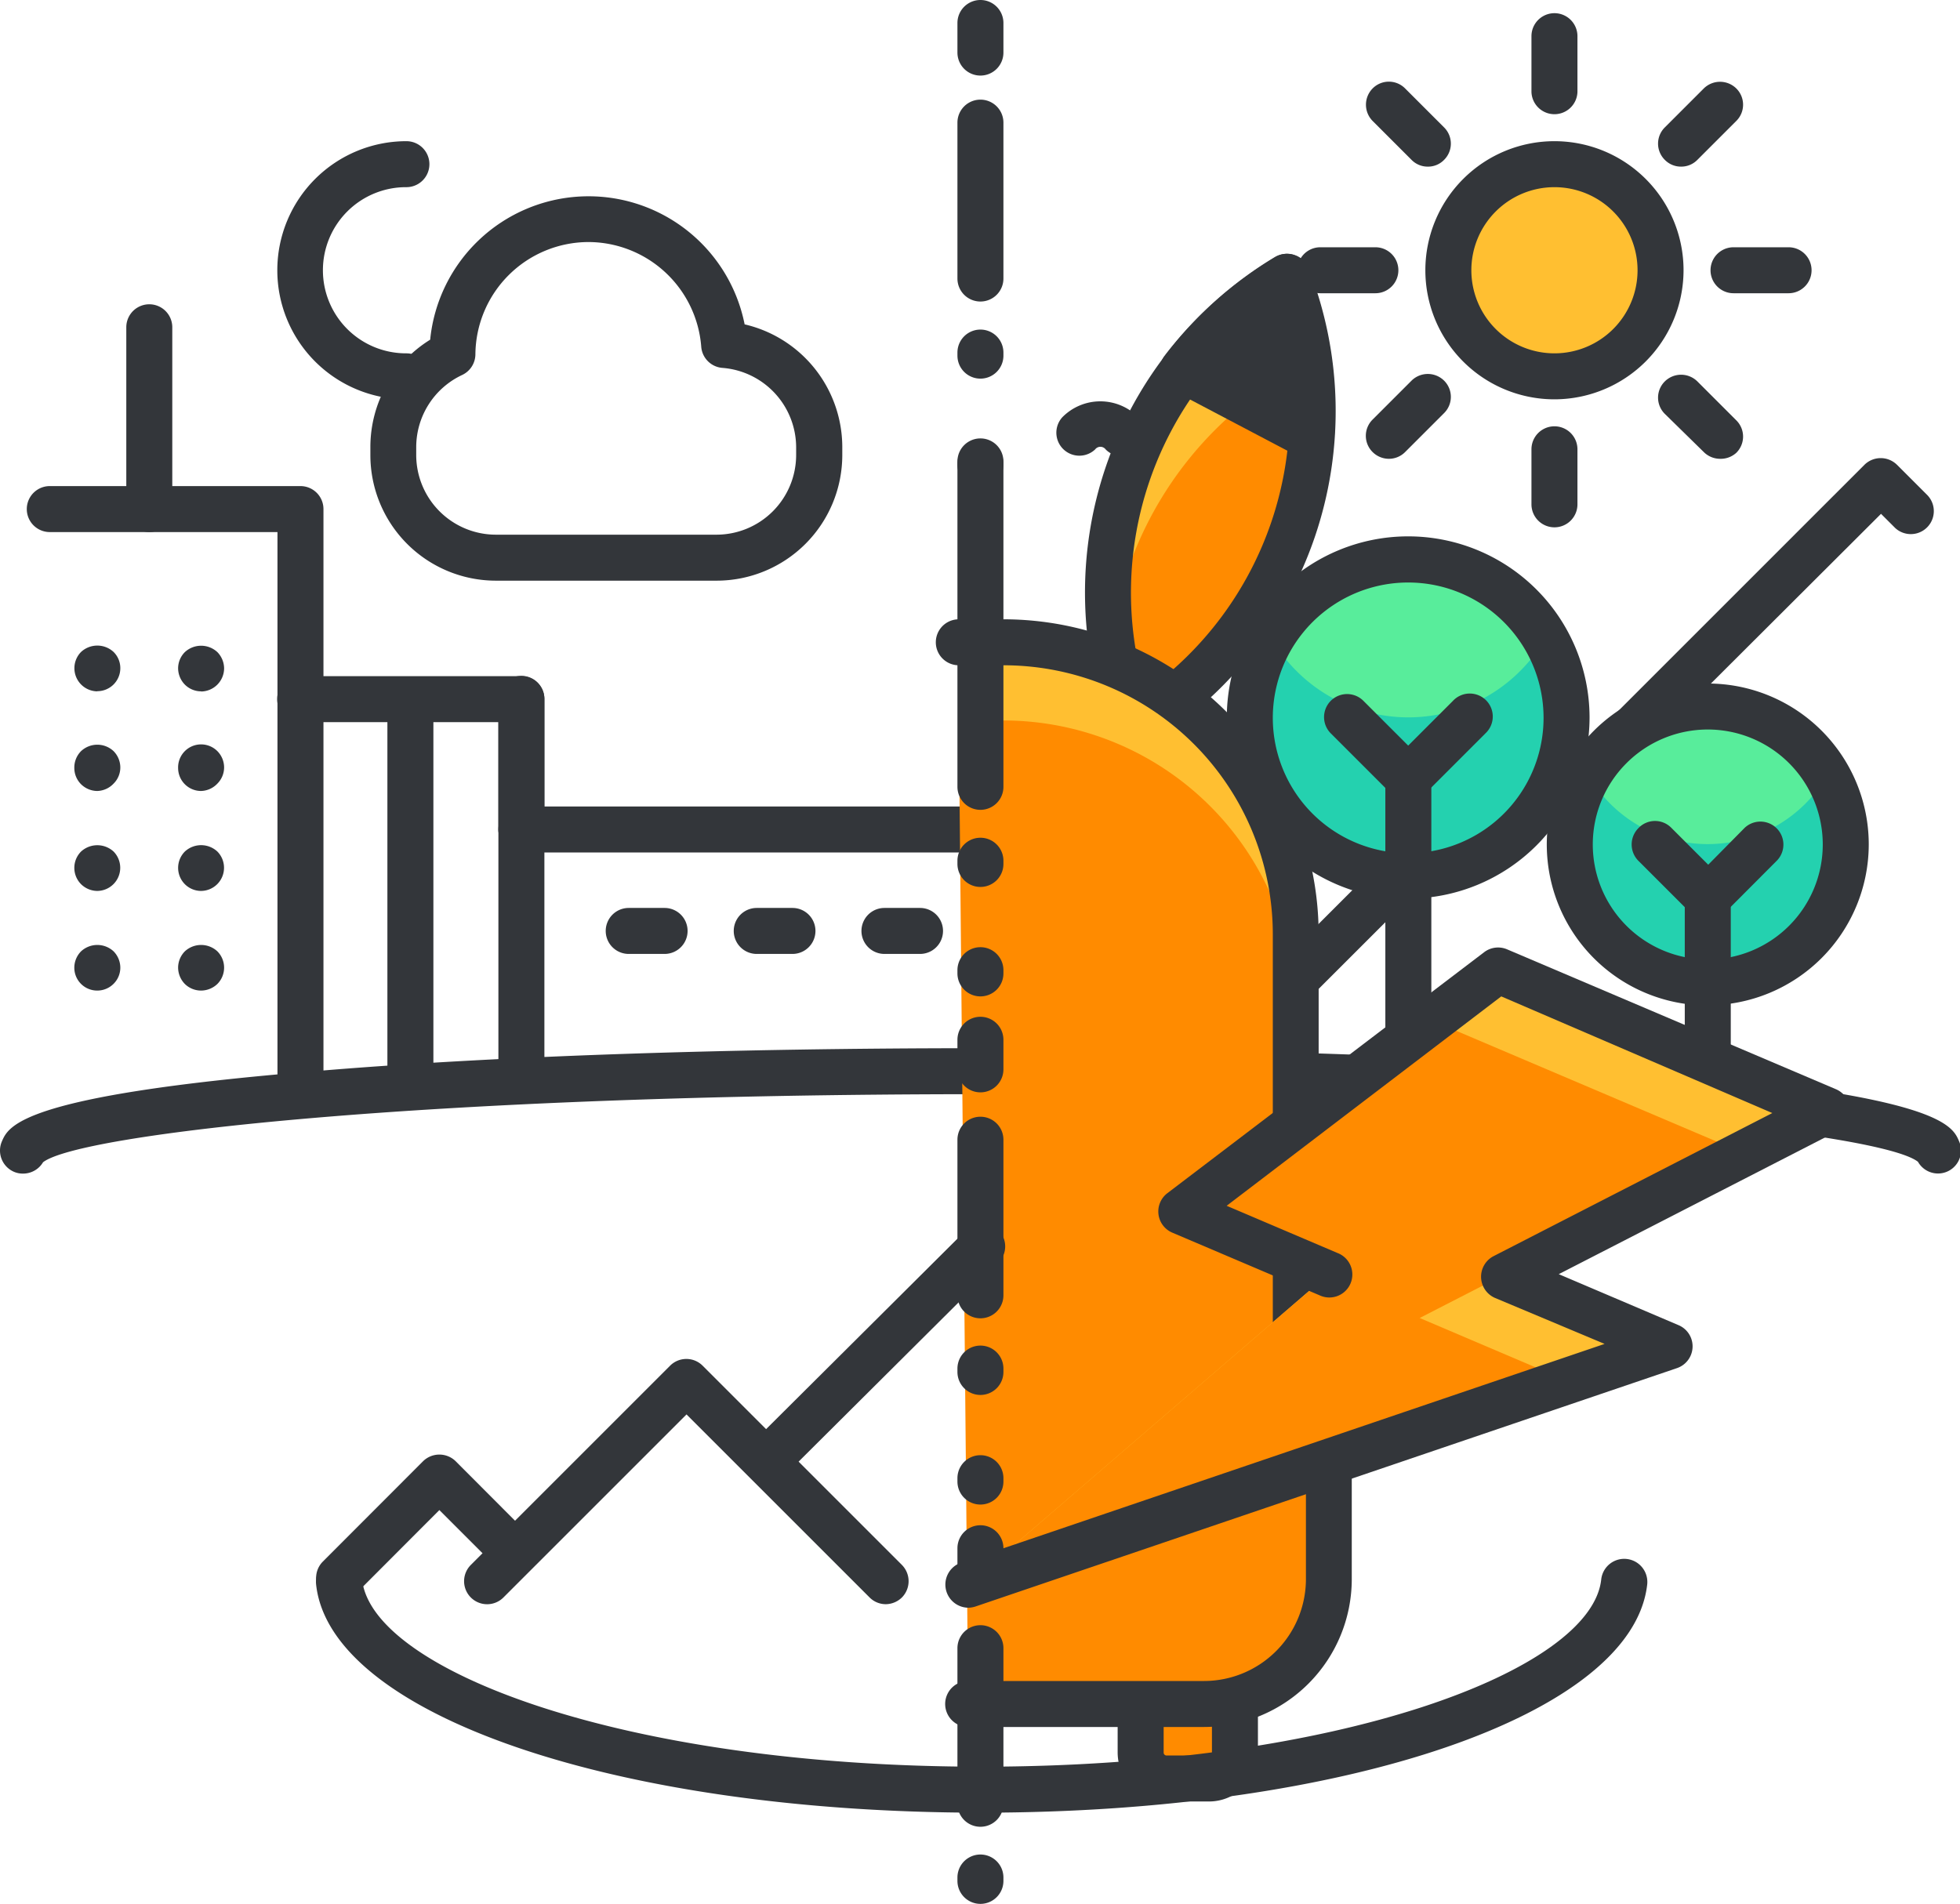 <?xml version="1.0" standalone="no"?><!DOCTYPE svg PUBLIC "-//W3C//DTD SVG 1.1//EN" "http://www.w3.org/Graphics/SVG/1.1/DTD/svg11.dtd"><svg t="1722565012733" class="icon" viewBox="0 0 1054 1024" version="1.1" xmlns="http://www.w3.org/2000/svg" p-id="3880" width="263.5" height="256" xmlns:xlink="http://www.w3.org/1999/xlink"><path d="M835.915 145.355m-57.054 0a57.054 57.054 0 1 0 114.108 0 57.054 57.054 0 1 0-114.108 0Z" fill="#FFBF31" p-id="3881"></path><path d="M161.576 594.118a12.367 12.367 0 0 1-12.367-12.367V286.176H26.774a12.367 12.367 0 0 1 0-24.734h134.802a12.367 12.367 0 0 1 12.367 12.367v307.942a12.367 12.367 0 0 1-12.367 12.367z" fill="#33363A" p-id="3882"></path><path d="M280.383 458.491a12.367 12.367 0 0 1-12.367-12.367v-57.713H161.411a12.367 12.367 0 1 1 0-24.734H280.383a12.367 12.367 0 0 1 12.367 12.367v70.245a12.367 12.367 0 0 1-12.367 12.202zM108.149 371.839a12.367 12.367 0 0 1-8.739-3.628 12.614 12.614 0 0 1-3.628-8.739 12.367 12.367 0 0 1 3.628-8.739 12.862 12.862 0 0 1 17.479 0 12.697 12.697 0 0 1 3.628 8.822 12.532 12.532 0 0 1-12.367 12.367zM52.332 371.839a12.45 12.45 0 0 1-8.739-21.189 12.862 12.862 0 0 1 17.479 0 12.202 12.202 0 0 1 3.628 8.739 12.367 12.367 0 0 1-12.367 12.367zM108.149 425.43a12.367 12.367 0 0 1-12.367-12.367 12.367 12.367 0 0 1 21.107-9.069 12.532 12.532 0 0 1 3.628 8.739 12.367 12.367 0 0 1-3.628 8.739 12.532 12.532 0 0 1-8.739 3.957zM52.332 425.43a12.532 12.532 0 0 1-8.739-3.628 12.367 12.367 0 0 1-3.628-8.739 12.532 12.532 0 0 1 3.628-9.069 12.779 12.779 0 0 1 17.479 0 12.532 12.532 0 0 1 3.628 8.739 12.202 12.202 0 0 1-3.628 8.739 12.532 12.532 0 0 1-8.739 3.957zM108.149 479.186a12.367 12.367 0 0 1-8.739-3.628 12.45 12.45 0 0 1 0-17.561 12.862 12.862 0 0 1 17.479 0 12.45 12.45 0 0 1-8.739 21.189zM52.332 479.186a12.532 12.532 0 0 1-8.739-3.628 12.45 12.45 0 0 1 0-17.561 12.944 12.944 0 0 1 17.479 0 12.45 12.45 0 0 1-8.739 21.189zM108.149 532.777a12.45 12.45 0 0 1-8.739-3.545 12.697 12.697 0 0 1-3.628-8.822 12.532 12.532 0 0 1 3.628-8.739 12.862 12.862 0 0 1 17.479 0 12.45 12.45 0 0 1 0 17.561 12.779 12.779 0 0 1-8.739 3.545zM52.332 532.777a12.285 12.285 0 0 1-12.367-12.367 12.532 12.532 0 0 1 3.628-8.739 12.862 12.862 0 0 1 17.479 0 12.532 12.532 0 0 1 3.628 8.739 12.202 12.202 0 0 1-3.628 8.739 12.367 12.367 0 0 1-8.739 3.628z" fill="#33363A" p-id="3883"></path><path d="M628.229 458.491H280.383a12.367 12.367 0 0 1 0-24.734h347.847a12.367 12.367 0 0 1 0 24.734z" fill="#33363A" p-id="3884"></path><path d="M772.265 458.491H628.229a12.367 12.367 0 0 1 0-24.734h144.036a12.367 12.367 0 0 1 0 24.734zM280.383 583.977a12.367 12.367 0 0 1-12.367-12.367V375.879a12.367 12.367 0 0 1 24.734 0v195.731a12.367 12.367 0 0 1-12.367 12.367z" fill="#33363A" p-id="3885"></path><path d="M699.959 535.91a12.45 12.45 0 0 1-8.739-3.628 12.285 12.285 0 0 1 0-17.479l131.916-131.916a12.285 12.285 0 0 1 17.479 0L948.209 490.729a12.367 12.367 0 1 1-17.479 17.479l-98.937-98.937L709.111 531.87a12.285 12.285 0 0 1-9.152 4.04z" fill="#33363A" p-id="3886"></path><path d="M860.897 421.637a12.45 12.45 0 0 1-8.739-21.189l150.467-150.467a12.45 12.45 0 0 1 17.479 0l16.49 16.49a12.367 12.367 0 0 1-17.479 17.479l-7.585-7.585-141.892 141.563a12.202 12.202 0 0 1-8.739 3.71z" fill="#33363A" p-id="3887"></path><path d="M918.363 454.204m-74.12 0a74.12 74.12 0 1 0 148.241 0 74.12 74.12 0 1 0-148.241 0Z" fill="#24D1AF" p-id="3888"></path><path d="M918.363 380.001a74.203 74.203 0 0 0-64.144 37.101 74.203 74.203 0 0 0 128.289 0 74.203 74.203 0 0 0-64.144-37.101z" fill="#58ED9B" p-id="3889"></path><path d="M918.363 606.155a12.367 12.367 0 0 1-12.367-12.367V482.814a12.367 12.367 0 0 1 24.734 0V593.623a12.367 12.367 0 0 1-12.367 12.532z" fill="#33363A" p-id="3890"></path><path d="M918.363 495.181a12.532 12.532 0 0 1-8.739-3.628l-28.609-28.609a12.45 12.45 0 0 1 0-17.479A12.285 12.285 0 0 1 898.74 445.217l19.87 19.87 19.623-19.87a12.367 12.367 0 0 1 17.479 17.479l-28.527 28.609a12.697 12.697 0 0 1-8.822 3.875z" fill="#33363A" p-id="3891"></path><path d="M918.363 392.368a61.836 61.836 0 1 0 61.836 61.836 61.836 61.836 0 0 0-61.836-61.836z m0 148.406a86.57 86.57 0 1 1 86.57-86.488 86.652 86.652 0 0 1-86.57 86.405z" fill="#33363A" p-id="3892"></path><path d="M757.342 385.855m-85.086 0a85.086 85.086 0 1 0 170.172 0 85.086 85.086 0 1 0-170.172 0Z" fill="#24D1AF" p-id="3893"></path><path d="M757.342 300.687a84.839 84.839 0 0 0-73.626 42.625 85.004 85.004 0 0 0 147.252 0 85.004 85.004 0 0 0-73.626-42.625z" fill="#58ED9B" p-id="3894"></path><path d="M757.342 568.312a12.367 12.367 0 0 1-12.367-12.367V418.669a12.367 12.367 0 0 1 24.734 0v137.275a12.367 12.367 0 0 1-12.367 12.367z" fill="#33363A" p-id="3895"></path><path d="M757.342 431.036a12.367 12.367 0 0 1-8.739-3.628l-32.979-32.979a12.367 12.367 0 0 1 17.561-17.479l24.075 24.075 24.075-24.075a12.367 12.367 0 1 1 17.479 17.479l-32.979 32.979a12.367 12.367 0 0 1-8.492 3.628z" fill="#33363A" p-id="3896"></path><path d="M757.342 313.301a72.801 72.801 0 1 0 72.719 72.801A72.801 72.801 0 0 0 757.342 313.301z m0 170.254a97.536 97.536 0 1 1 97.453-97.7 97.536 97.536 0 0 1-97.453 97.453zM12.428 631.219a12.037 12.037 0 0 1-4.782-0.907 12.45 12.45 0 0 1-6.596-16.49c3.628-8.245 10.388-24.734 167.204-37.596 96.876-8.245 224.34-12.45 358.977-12.45s262.184 4.452 359.06 12.45c156.651 12.944 163.576 29.022 167.204 37.596a12.367 12.367 0 0 1-22.096 11.048c-19.375-15.335-203.646-36.359-504.167-36.359S42.439 610.113 23.146 625.118a12.45 12.45 0 0 1-10.718 6.101z" fill="#33363A" p-id="3897"></path><path d="M627.405 900.658h22.673a14.016 14.016 0 0 1 14.016 14.016v27.95a14.016 14.016 0 0 1-14.016 14.016h-22.673a13.934 13.934 0 0 1-13.934-13.934v-27.95a14.016 14.016 0 0 1 13.934-14.099z" fill="#FF8B00" p-id="3898"></path><path d="M627.405 913.025a1.649 1.649 0 0 0-1.649 1.649v27.95a1.567 1.567 0 0 0 1.649 1.567h22.673a1.567 1.567 0 0 0 1.649-1.567v-27.95a1.649 1.649 0 0 0-1.649-1.649z m22.756 55.9h-22.756a26.383 26.383 0 0 1-26.383-26.301v-27.95a26.466 26.466 0 0 1 26.383-26.383h22.756a26.383 26.383 0 0 1 26.301 26.383v27.95a26.301 26.301 0 0 1-26.301 26.301z" fill="#33363A" p-id="3899"></path><path d="M695.259 285.104a196.72 196.72 0 0 1-85.828 105.78A197.874 197.874 0 0 1 692.621 148.9a196.967 196.967 0 0 1 2.638 136.204z" fill="#FFBF31" p-id="3900"></path><path d="M606.463 306.623a196.803 196.803 0 0 0-8.904 38.008 196.638 196.638 0 0 0 11.872 46.253A197.297 197.297 0 0 0 704.164 247.343a196.72 196.72 0 0 0-11.543-46.5 196.39 196.39 0 0 0-86.158 105.78z" fill="#FF8B00" p-id="3901"></path><path d="M685.695 167.863a185.672 185.672 0 0 0-69.751 204.058 185.342 185.342 0 0 0 69.751-204.058z m-76.264 235.388a11.048 11.048 0 0 1-3.957-0.66 12.202 12.202 0 0 1-7.503-7.173 210.077 210.077 0 0 1 87.972-257.154 11.955 11.955 0 0 1 10.306-1.072 12.202 12.202 0 0 1 7.503 7.173A210.077 210.077 0 0 1 615.78 401.52a12.285 12.285 0 0 1-6.348 1.731z" fill="#33363A" p-id="3902"></path><path d="M647.522 916.488a67.112 67.112 0 0 0 67.112-67.277v-55.487a66.865 66.865 0 0 0-17.809-45.511V502.436a157.228 157.228 0 0 0-157.063-156.651h-24.157" fill="#FFBF31" p-id="3903"></path><path d="M696.826 789.684V544.155a157.31 157.31 0 0 0-157.063-156.651h-24.157l5.029 529.644c37.019 0 193.999 23.25 193.999-67.112v-14.263a66.618 66.618 0 0 0-17.809-46.088z" fill="#FF8B00" p-id="3904"></path><path d="M647.522 928.855H520.635a12.367 12.367 0 0 1 0-24.734h126.887a54.828 54.828 0 0 0 54.745-54.91v-55.487a54.828 54.828 0 0 0-14.511-37.101 12.285 12.285 0 0 1-3.298-8.245V502.436A144.778 144.778 0 0 0 539.763 357.823h-24.157a12.367 12.367 0 0 1 0-24.734h24.157A169.595 169.595 0 0 1 709.111 502.436v241.159a79.232 79.232 0 0 1 17.809 50.128V849.211a79.562 79.562 0 0 1-79.397 79.644z" fill="#33363A" p-id="3905"></path><path d="M982.507 597.333L805.574 521.976 635.237 651.584l79.232 33.721-193.834 167.039 377.198-128.206-88.714-37.761 173.387-89.043z" fill="#FFBF31" p-id="3906"></path><path d="M763.444 708.885l173.47-89.043-166.709-70.905-134.967 102.647 79.232 33.721-193.834 167.039 322.37-109.573-79.562-33.886z" fill="#FF8B00" p-id="3907"></path><path d="M520.635 864.711a12.45 12.45 0 0 1-4.04-24.157l346.28-117.735-58.95-24.734a12.45 12.45 0 0 1-0.824-22.426l149.972-77.006L807.306 535.91 659.642 648.533l59.61 25.394a12.367 12.367 0 1 1-9.646 22.756l-79.232-33.721a12.367 12.367 0 0 1-2.638-21.189l170.337-129.608a12.367 12.367 0 0 1 12.367-1.567l176.933 75.275a12.45 12.45 0 0 1 0.824 22.426l-149.972 77.006 64.474 27.455a12.367 12.367 0 0 1-0.907 23.085L524.593 864.052a13.274 13.274 0 0 1-3.957 0.66zM655.602 194.989l37.843 19.952a184.93 184.93 0 0 0-7.75-46.995 190.372 190.372 0 0 0-30.093 27.043z m49.469 52.602a12.037 12.037 0 0 1-5.771-1.484l-68.926-36.277a12.367 12.367 0 0 1-4.122-18.468 211.561 211.561 0 0 1 59.28-53.096 12.45 12.45 0 0 1 10.388-1.072 12.202 12.202 0 0 1 7.503 7.173 211.148 211.148 0 0 1 14.016 91.682 12.614 12.614 0 0 1-6.348 9.976 13.109 13.109 0 0 1-5.689 1.319z" fill="#33363A" p-id="3908"></path><path d="M636.392 198.864l69.009 36.277A196.967 196.967 0 0 0 692.621 148.9a198.781 198.781 0 0 0-56.229 49.963zM220.691 587.522a12.367 12.367 0 0 1-12.367-12.367V387.504a12.367 12.367 0 0 1 24.734 0v187.651a12.367 12.367 0 0 1-12.367 12.367zM80.282 286.176a12.367 12.367 0 0 1-12.367-12.367V176.026a12.367 12.367 0 0 1 24.734 0v97.783a12.367 12.367 0 0 1-12.367 12.367zM218.547 214.776a69.421 69.421 0 0 1 0-138.842 12.367 12.367 0 0 1 0 24.734 44.687 44.687 0 1 0 0 89.373 12.367 12.367 0 0 1 0 24.734zM835.915 100.669a44.687 44.687 0 1 0 44.687 44.687 44.687 44.687 0 0 0-44.687-44.687z m0 114.108a69.421 69.421 0 1 1 69.421-69.421 69.503 69.503 0 0 1-69.421 69.421zM835.915 61.424A12.367 12.367 0 0 1 823.548 49.469V19.458a12.367 12.367 0 1 1 24.734 0V49.469a12.367 12.367 0 0 1-12.367 11.955zM835.915 283.62a12.367 12.367 0 0 1-12.367-12.367v-29.599a12.367 12.367 0 0 1 24.734 0v29.599a12.367 12.367 0 0 1-12.367 12.367zM904.017 89.621a12.12 12.12 0 0 1-8.739-3.628 12.285 12.285 0 0 1 0-17.479l20.942-20.942a12.45 12.45 0 0 1 17.479 0 12.285 12.285 0 0 1 0 17.479l-20.942 20.942a12.12 12.12 0 0 1-8.739 3.628zM746.872 246.766a12.45 12.45 0 0 1-8.739-3.628 12.285 12.285 0 0 1 0-17.479l20.942-20.942a12.45 12.45 0 0 1 17.479 0 12.285 12.285 0 0 1 0 17.479l-20.942 20.942a12.285 12.285 0 0 1-8.739 3.628zM961.813 157.722h-29.599a12.367 12.367 0 0 1 0-24.734h29.599a12.367 12.367 0 0 1 0 24.734zM739.616 157.722h-29.599a12.367 12.367 0 0 1 0-24.734h29.599a12.367 12.367 0 0 1 0 24.734zM924.959 246.766a12.45 12.45 0 0 1-8.739-3.628L895.277 222.609a12.285 12.285 0 0 1 0-17.479 12.45 12.45 0 0 1 17.479 0l20.942 20.942a12.285 12.285 0 0 1 0 17.479 12.45 12.45 0 0 1-8.739 3.215zM767.813 89.621a12.12 12.12 0 0 1-8.739-3.628l-20.942-20.942a12.45 12.45 0 0 1 0-17.479 12.285 12.285 0 0 1 17.479 0l20.942 20.942a12.285 12.285 0 0 1 0 17.479 11.955 11.955 0 0 1-8.739 3.628zM527.726 974.944c-196.473 0-350.238-52.767-357.74-122.765a12.367 12.367 0 1 1 24.734-2.638c5.194 48.644 140.161 100.669 333.171 100.669s327.894-52.024 333.171-100.669a12.367 12.367 0 1 1 24.734 2.638c-7.833 69.998-161.597 122.765-358.07 122.765z" fill="#33363A" p-id="3909"></path><path d="M527.231 982.529a12.367 12.367 0 0 1-12.367-12.367v-83.684a12.367 12.367 0 1 1 24.734 0v83.684a12.367 12.367 0 0 1-12.367 12.367zM527.231 861.001a12.367 12.367 0 0 1-12.367-12.367V832.721a12.367 12.367 0 0 1 24.734 0v15.912a12.367 12.367 0 0 1-12.367 12.367zM527.231 1024a12.367 12.367 0 0 1-12.367-12.367v-1.814a12.367 12.367 0 0 1 24.734 0v1.814a12.367 12.367 0 0 1-12.367 12.367zM527.231 809.224a12.367 12.367 0 0 1-12.367-12.367v-1.814a12.367 12.367 0 0 1 24.734 0v1.814a12.367 12.367 0 0 1-12.367 12.367zM527.231 709.05a12.367 12.367 0 0 1-12.367-12.367V612.998a12.367 12.367 0 0 1 24.734 0V696.683a12.367 12.367 0 0 1-12.367 12.367zM527.231 587.522a12.367 12.367 0 0 1-12.367-12.367v-15.912a12.367 12.367 0 1 1 24.734 0v15.912a12.367 12.367 0 0 1-12.367 12.367zM527.231 750.274a12.367 12.367 0 0 1-12.367-12.367v-1.814a12.367 12.367 0 0 1 24.734 0v1.814a12.367 12.367 0 0 1-12.367 12.367zM527.231 535.91a12.367 12.367 0 0 1-12.367-12.367v-1.731a12.367 12.367 0 0 1 24.734 0v1.731a12.367 12.367 0 0 1-12.367 12.367zM527.231 435.571a12.367 12.367 0 0 1-12.367-12.367V249.487a12.367 12.367 0 0 1 24.734 0v173.717a12.367 12.367 0 0 1-12.367 12.367zM527.231 477.042a12.367 12.367 0 0 1-12.367-12.367v-1.731a12.367 12.367 0 0 1 24.734 0v1.731a12.367 12.367 0 0 1-12.367 12.367z" fill="#33363A" p-id="3910"></path><path d="M527.231 262.348a12.367 12.367 0 0 1-12.367-12.367v-1.814a12.367 12.367 0 1 1 24.734 0v1.814a12.367 12.367 0 0 1-12.367 12.367zM527.231 162.175a12.367 12.367 0 0 1-12.367-12.367V65.958a12.367 12.367 0 1 1 24.734 0v83.849a12.367 12.367 0 0 1-12.367 12.367zM527.231 40.647a12.367 12.367 0 0 1-12.367-12.367V12.367a12.367 12.367 0 0 1 24.734 0v15.912a12.367 12.367 0 0 1-12.367 12.367zM527.231 203.646a12.367 12.367 0 0 1-12.367-12.367V189.63a12.367 12.367 0 0 1 24.734 0v1.814a12.367 12.367 0 0 1-12.367 12.202zM603.33 245.364a12.12 12.12 0 0 1-8.739-3.628 3.545 3.545 0 0 0-5.689 0 12.367 12.367 0 0 1-17.561-17.396 28.692 28.692 0 0 1 40.729 0 12.285 12.285 0 0 1-8.739 21.024zM357.471 513.072H338.096a12.367 12.367 0 0 1 0-24.734h19.293a12.367 12.367 0 0 1 0 24.734zM426.15 513.072h-19.21a12.367 12.367 0 0 1 0-24.734h19.21a12.367 12.367 0 0 1 0 24.734zM494.747 513.072h-19.128a12.367 12.367 0 0 1 0-24.734H494.747a12.367 12.367 0 0 1 0 24.734zM316.495 130.185A60.929 60.929 0 0 0 255.648 190.537a12.367 12.367 0 0 1-7.09 11.13 42.873 42.873 0 0 0-24.734 38.668v4.452a42.873 42.873 0 0 0 42.79 42.79h118.725a42.873 42.873 0 0 0 42.79-42.79v-4.452a42.955 42.955 0 0 0-39.575-42.461 12.367 12.367 0 0 1-11.46-11.378 61.011 61.011 0 0 0-60.599-56.312z m68.844 182.127H266.696a67.525 67.525 0 0 1-67.525-67.525v-4.37a67.937 67.937 0 0 1 32.155-57.713 85.581 85.581 0 0 1 169.1-8.245 67.854 67.854 0 0 1 52.519 65.958v4.452a67.607 67.607 0 0 1-67.607 67.442zM182.352 861.001a12.367 12.367 0 0 1-8.739-21.107l53.921-54.003a12.532 12.532 0 0 1 17.479 0l32.155 32.237a12.285 12.285 0 0 1 0 17.479 12.45 12.45 0 0 1-17.479 0l-23.415-23.415-45.181 45.264a12.614 12.614 0 0 1-8.739 3.545zM419.554 790.92a12.12 12.12 0 0 1-8.739-3.628 12.45 12.45 0 0 1 0-17.479L519.481 661.643a12.285 12.285 0 0 1 17.479 0 12.45 12.45 0 0 1 0 17.479L428.294 787.293a11.955 11.955 0 0 1-8.739 3.628z" fill="#33363A" p-id="3911"></path><path d="M476.361 862.815a12.285 12.285 0 0 1-8.739-3.628L369.179 760.745l-98.443 98.443a12.367 12.367 0 1 1-17.561-17.479l107.182-107.182a12.367 12.367 0 0 1 17.479 0l107.182 107.182a12.45 12.45 0 0 1 0 17.479 12.614 12.614 0 0 1-8.657 3.628z" fill="#33363A" p-id="3912"></path></svg>